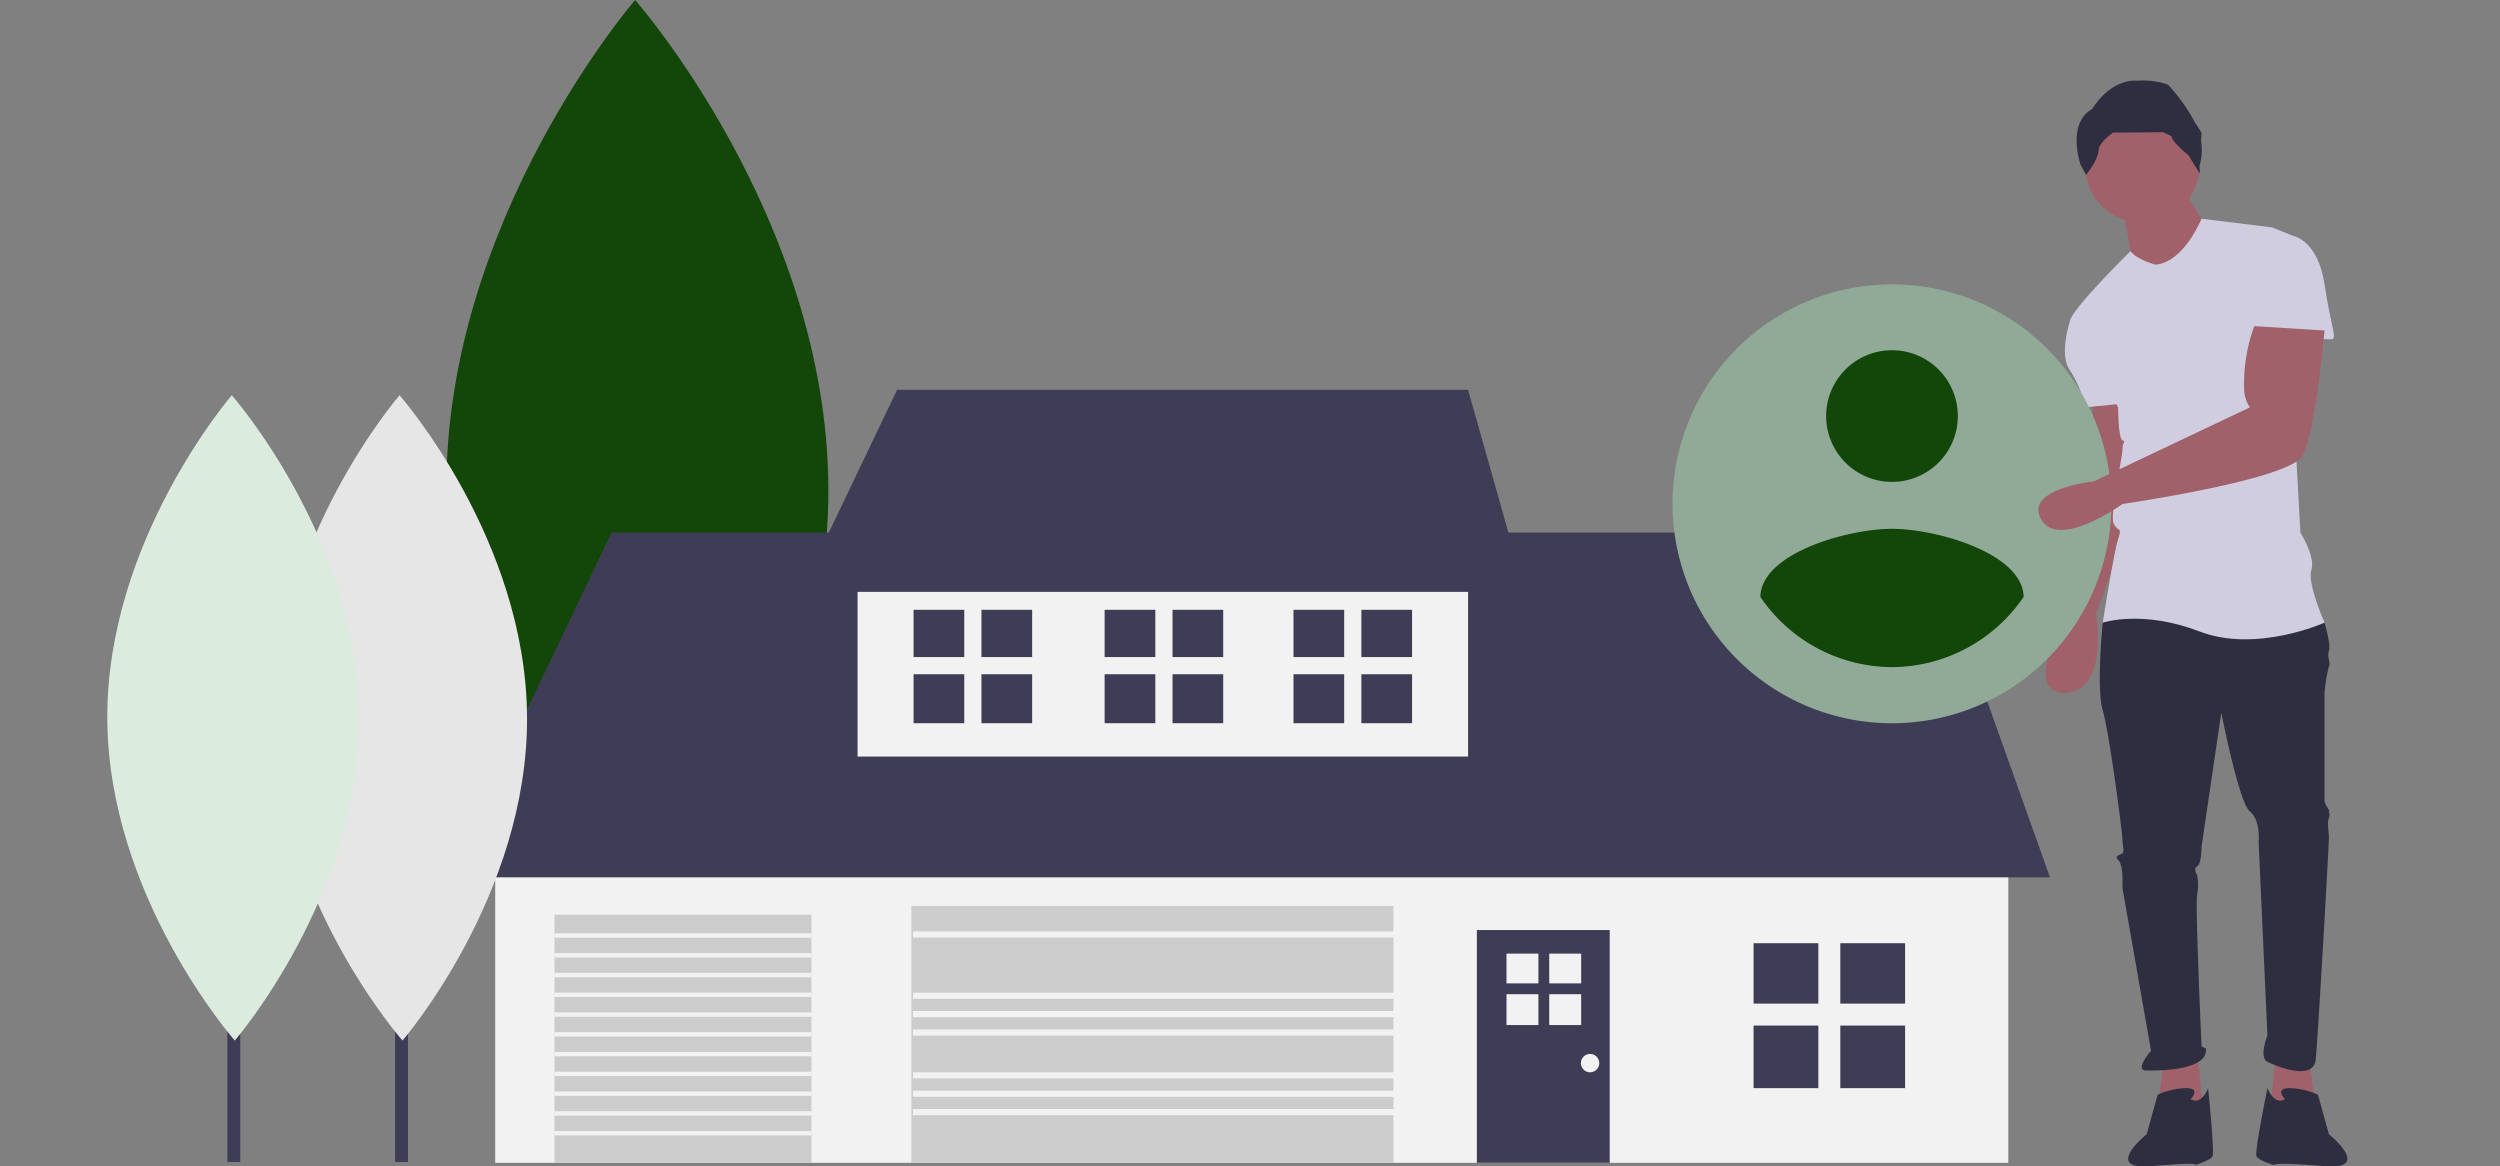 <svg xmlns="http://www.w3.org/2000/svg" width="370.602" height="172.921" viewBox="0 0 370.602 172.921">
  <rect x="0" y="0" width="370.602" height="172.921" fill="#808080" stroke="none"/>
  <g id="Grupo_2889" data-name="Grupo 2889" transform="translate(-947.791 -1514.574)">
    <path id="Trazado_987" data-name="Trazado 987" d="M1039.36,480.477l.977,7.162-6.836.651.977-8.79Z" transform="translate(250.744 1191.174)" fill="#a0616a"/>
    <path id="Trazado_988" data-name="Trazado 988" d="M969.911,364.916s.651,8.79.651,9.115S966,396.82,966,396.82s-6.511,12.371,0,12.045,4.558-11.72,4.558-11.72l6.836-18.882-2.93-13.347Z" transform="translate(287.963 1208.42)" fill="#a0616a"/>
    <path id="Trazado_989" data-name="Trazado 989" d="M983.477,480.477l-.977,7.162,6.836.651-.977-8.79Z" transform="translate(285.141 1191.174)" fill="#a0616a"/>
    <path id="Trazado_990" data-name="Trazado 990" d="M989.728,457.544l-1.628,2.279s-.977,9.766,0,13.022,2.93,18.231,2.93,19.207.326,1.628,0,1.953-1.3.326-.651.977.651,2.6.651,2.6v1.628l4.232,24.091s-2.6,2.93-.651,2.93,9.115,0,8.79-3.255l-.651-.326s-.977-21.486-.651-22.463a8.309,8.309,0,0,0,0-2.93s-.651-.977,0-1.3.651-2.93.651-2.93l2.93-19.858s2.6,13.347,4.232,14.65,1.3,4.558,1.3,4.558l1.3,28.648s-1.3,3.255,0,3.907,6.837,2.93,7.162-.326,1.953-31.578,1.953-32.88-.326-1.953,0-2.93-.326-.977,0-.977-.651-.977-.651-1.628V470.24a24.04,24.04,0,0,1,.651-3.907c.326-.651-.326-1.3,0-2.279s-.651-4.232-.651-4.232l-14.65-3.907Z" transform="translate(271.402 1147.044)" fill="#2f2e41"/>
    <path id="Trazado_991" data-name="Trazado 991" d="M1009.837,681.544s1.628-1.628-.651-1.628a10.6,10.6,0,0,0-4.232.977l-1.628,5.86s-6.674,5.372.814,4.72,6.348-.163,6.348-.163,2.279-.651,2.6-1.3-.651-10.092-.651-10.092S1011.464,682.52,1009.837,681.544Z" transform="translate(262.688 995.967)" fill="#2f2e41"/>
    <path id="Trazado_992" data-name="Trazado 992" d="M1063.156,681.544s-1.628-1.628.651-1.628a10.6,10.6,0,0,1,4.232.977l1.628,5.86s6.674,5.372-.814,4.72-7.325-.163-7.325-.163-2.279-.651-2.6-1.3,1.628-10.092,1.628-10.092S1061.529,682.52,1063.156,681.544Z" transform="translate(223.367 995.967)" fill="#2f2e41"/>
    <rect id="Rectángulo_2447" data-name="Rectángulo 2447" width="2.898" height="114.48" transform="translate(1040.943 1572.337)" fill="#3f3d56"/>
    <path id="Trazado_993" data-name="Trazado 993" d="M291.387,256.768c.184,40.031-27.979,72.613-27.979,72.613s-28.463-32.321-28.647-72.352,27.979-72.613,27.979-72.613S291.2,216.737,291.387,256.768Z" transform="translate(779.202 1330.158)" fill="#134609"/>
    <rect id="Rectángulo_2448" data-name="Rectángulo 2448" width="224.302" height="47.53" transform="translate(1021.202 1639.422)" fill="#f2f2f2"/>
    <path id="Trazado_994" data-name="Trazado 994" d="M203.5,293.611,227.916,242.5h195l18.231,51.111Z" transform="translate(810.54 1351.02)" fill="#3f3d56"/>
    <rect id="Rectángulo_2449" data-name="Rectángulo 2449" width="90.502" height="29.95" transform="translate(1074.917 1596.775)" fill="#f2f2f2"/>
    <path id="Trazado_995" data-name="Trazado 995" d="M378.824,177.5,364.5,207.45H471.931l-8.464-29.95Z" transform="translate(701.953 1394.859)" fill="#3f3d56"/>
    <rect id="Rectángulo_2450" data-name="Rectángulo 2450" width="71.458" height="38.089" transform="translate(1082.893 1648.862)" fill="#ccc"/>
    <rect id="Rectángulo_2451" data-name="Rectángulo 2451" width="38.089" height="36.787" transform="translate(1029.992 1650.165)" fill="#ccc"/>
    <rect id="Rectángulo_2452" data-name="Rectángulo 2452" width="19.696" height="34.508" transform="translate(1166.722 1652.443)" fill="#3f3d56"/>
    <rect id="Rectángulo_2453" data-name="Rectángulo 2453" width="370.602" transform="translate(947.791 1687.158)" fill="#3f3d56"/>
    <rect id="Rectángulo_2454" data-name="Rectángulo 2454" width="1.913" height="75.544" transform="translate(1006.358 1611.281)" fill="#3f3d56"/>
    <path id="Trazado_996" data-name="Trazado 996" d="M194.08,412.133c.122,26.416-18.463,47.917-18.463,47.917s-18.782-21.328-18.9-47.744,18.463-47.917,18.463-47.917S193.958,385.717,194.08,412.133Z" transform="translate(831.841 1208.775)" fill="#e6e6e6"/>
    <rect id="Rectángulo_2455" data-name="Rectángulo 2455" width="1.913" height="75.544" transform="translate(981.496 1611.281)" fill="#3f3d56"/>
    <path id="Trazado_998" data-name="Trazado 998" d="M117.708,412.133c.122,26.416-18.463,47.917-18.463,47.917s-18.782-21.328-18.9-47.744S98.8,364.389,98.8,364.389,117.586,385.717,117.708,412.133Z" transform="translate(883.351 1208.775)" fill="#dbecdf"/>
    <rect id="Rectángulo_2456" data-name="Rectángulo 2456" width="9.604" height="8.953" transform="translate(1207.74 1654.397)" fill="#3f3d56"/>
    <rect id="Rectángulo_2457" data-name="Rectángulo 2457" width="9.604" height="8.953" transform="translate(1220.6 1654.397)" fill="#3f3d56"/>
    <rect id="Rectángulo_2458" data-name="Rectángulo 2458" width="9.604" height="9.278" transform="translate(1207.74 1666.605)" fill="#3f3d56"/>
    <rect id="Rectángulo_2459" data-name="Rectángulo 2459" width="9.604" height="9.278" transform="translate(1220.6 1666.605)" fill="#3f3d56"/>
    <rect id="Rectángulo_2460" data-name="Rectángulo 2460" width="7.516" height="7.006" transform="translate(1083.219 1604.97)" fill="#3f3d56"/>
    <rect id="Rectángulo_2461" data-name="Rectángulo 2461" width="7.516" height="7.006" transform="translate(1093.282 1604.97)" fill="#3f3d56"/>
    <rect id="Rectángulo_2462" data-name="Rectángulo 2462" width="7.516" height="7.261" transform="translate(1083.219 1614.524)" fill="#3f3d56"/>
    <rect id="Rectángulo_2463" data-name="Rectángulo 2463" width="7.516" height="7.261" transform="translate(1093.282 1614.524)" fill="#3f3d56"/>
    <rect id="Rectángulo_2464" data-name="Rectángulo 2464" width="7.516" height="7.006" transform="translate(1139.538 1604.97)" fill="#3f3d56"/>
    <rect id="Rectángulo_2465" data-name="Rectángulo 2465" width="7.516" height="7.006" transform="translate(1149.602 1604.97)" fill="#3f3d56"/>
    <rect id="Rectángulo_2466" data-name="Rectángulo 2466" width="7.516" height="7.261" transform="translate(1139.538 1614.524)" fill="#3f3d56"/>
    <rect id="Rectángulo_2467" data-name="Rectángulo 2467" width="7.516" height="7.261" transform="translate(1149.602 1614.524)" fill="#3f3d56"/>
    <rect id="Rectángulo_2468" data-name="Rectángulo 2468" width="7.516" height="7.006" transform="translate(1111.541 1604.97)" fill="#3f3d56"/>
    <rect id="Rectángulo_2469" data-name="Rectángulo 2469" width="7.516" height="7.006" transform="translate(1121.605 1604.97)" fill="#3f3d56"/>
    <rect id="Rectángulo_2470" data-name="Rectángulo 2470" width="7.516" height="7.261" transform="translate(1111.541 1614.524)" fill="#3f3d56"/>
    <rect id="Rectángulo_2471" data-name="Rectángulo 2471" width="7.516" height="7.261" transform="translate(1121.605 1614.524)" fill="#3f3d56"/>
    <rect id="Rectángulo_2472" data-name="Rectángulo 2472" width="4.732" height="4.411" transform="translate(1171.116 1655.939)" fill="#f2f2f2"/>
    <rect id="Rectángulo_2473" data-name="Rectángulo 2473" width="4.732" height="4.411" transform="translate(1177.453 1655.939)" fill="#f2f2f2"/>
    <rect id="Rectángulo_2474" data-name="Rectángulo 2474" width="4.732" height="4.572" transform="translate(1171.116 1661.955)" fill="#f2f2f2"/>
    <rect id="Rectángulo_2475" data-name="Rectángulo 2475" width="4.732" height="4.572" transform="translate(1177.453 1661.955)" fill="#f2f2f2"/>
    <circle id="Elipse_55" data-name="Elipse 55" cx="1.363" cy="1.363" r="1.363" transform="translate(1182.142 1670.809)" fill="#f2f2f2"/>
    <rect id="Rectángulo_2476" data-name="Rectángulo 2476" width="71.759" height="0.908" transform="translate(1083.133 1652.642)" fill="#f2f2f2"/>
    <rect id="Rectángulo_2477" data-name="Rectángulo 2477" width="71.759" transform="translate(1083.133 1656.275)" fill="#f2f2f2"/>
    <rect id="Rectángulo_2478" data-name="Rectángulo 2478" width="71.759" transform="translate(1083.133 1659)" fill="#f2f2f2"/>
    <rect id="Rectángulo_2479" data-name="Rectángulo 2479" width="71.759" height="0.908" transform="translate(1083.133 1661.725)" fill="#f2f2f2"/>
    <rect id="Rectángulo_2480" data-name="Rectángulo 2480" width="71.759" height="0.908" transform="translate(1083.133 1664.45)" fill="#f2f2f2"/>
    <rect id="Rectángulo_2481" data-name="Rectángulo 2481" width="71.759" height="0.908" transform="translate(1083.133 1667.175)" fill="#f2f2f2"/>
    <rect id="Rectángulo_2482" data-name="Rectángulo 2482" width="71.759" transform="translate(1083.133 1670.809)" fill="#f2f2f2"/>
    <rect id="Rectángulo_2483" data-name="Rectángulo 2483" width="71.759" height="0.908" transform="translate(1083.133 1673.533)" fill="#f2f2f2"/>
    <rect id="Rectángulo_2484" data-name="Rectángulo 2484" width="71.759" height="0.908" transform="translate(1083.133 1676.258)" fill="#f2f2f2"/>
    <rect id="Rectángulo_2485" data-name="Rectángulo 2485" width="71.759" height="0.908" transform="translate(1083.133 1678.983)" fill="#f2f2f2"/>
    <rect id="Rectángulo_2486" data-name="Rectángulo 2486" width="71.759" transform="translate(1083.133 1682.617)" fill="#f2f2f2"/>
    <rect id="Rectángulo_2487" data-name="Rectángulo 2487" width="38.089" height="0.651" transform="translate(1029.992 1652.932)" fill="#f2f2f2"/>
    <rect id="Rectángulo_2488" data-name="Rectángulo 2488" width="38.089" height="0.651" transform="translate(1029.992 1655.862)" fill="#f2f2f2"/>
    <rect id="Rectángulo_2489" data-name="Rectángulo 2489" width="38.089" height="0.651" transform="translate(1029.992 1658.792)" fill="#f2f2f2"/>
    <rect id="Rectángulo_2490" data-name="Rectángulo 2490" width="38.089" height="0.651" transform="translate(1029.992 1661.722)" fill="#f2f2f2"/>
    <rect id="Rectángulo_2491" data-name="Rectángulo 2491" width="38.089" height="0.651" transform="translate(1029.992 1664.651)" fill="#f2f2f2"/>
    <rect id="Rectángulo_2492" data-name="Rectángulo 2492" width="38.089" height="0.651" transform="translate(1029.992 1667.582)" fill="#f2f2f2"/>
    <rect id="Rectángulo_2493" data-name="Rectángulo 2493" width="38.089" height="0.651" transform="translate(1029.992 1670.512)" fill="#f2f2f2"/>
    <rect id="Rectángulo_2494" data-name="Rectángulo 2494" width="38.089" height="0.651" transform="translate(1029.992 1673.441)" fill="#f2f2f2"/>
    <rect id="Rectángulo_2495" data-name="Rectángulo 2495" width="38.089" height="0.651" transform="translate(1029.992 1676.371)" fill="#f2f2f2"/>
    <rect id="Rectángulo_2496" data-name="Rectángulo 2496" width="38.089" height="0.651" transform="translate(1029.992 1679.301)" fill="#f2f2f2"/>
    <rect id="Rectángulo_2497" data-name="Rectángulo 2497" width="38.089" height="0.651" transform="translate(1029.992 1682.231)" fill="#f2f2f2"/>
    <circle id="Elipse_56" data-name="Elipse 56" cx="30.718" cy="30.718" r="30.718" transform="translate(1198.065 1557.898)" fill="#134609"/>
    <circle id="Elipse_57" data-name="Elipse 57" cx="8.464" cy="8.464" r="8.464" transform="translate(1256.898 1530.689)" fill="#a0616a"/>
    <path id="Trazado_1000" data-name="Trazado 1000" d="M998,272.171s1.3,6.511,1.3,7.488,5.534,3.907,5.534,3.907l6.185-7.813s-3.907-5.534-3.907-6.836Z" transform="translate(264.433 1273.167)" fill="#a0616a"/>
    <path id="Trazado_1001" data-name="Trazado 1001" d="M986.7,290.8s-2.837-.755-3.7-2.005c0,0-9,8.842-9,10.47l7.162,12.7s0,4.558.651,4.883,0,0,0,1.3-1.953,9.766-1.3,11.069,1.3.326.651,2.279-2.279,12.371-2.279,12.371,5.86-1.953,14.324,1.3,18.556-1.3,18.556-1.3-2.6-5.86-1.953-7.813-1.628-5.534-1.628-5.534l-1.628-29.95s2.279-13.347.651-14l-3.255-1.3-10.425-1.281S990.928,290.47,986.7,290.8Z" transform="translate(280.619 1263.007)" fill="#d0cde1"/>
    <path id="Trazado_1002" data-name="Trazado 1002" d="M975.757,323.916l-3.255,2.279s-1.628,4.883,0,7.162a16.694,16.694,0,0,1,2.279,5.534l6.511-.651Z" transform="translate(282.118 1236.072)" fill="#d0cde1"/>
    <path id="Trazado_1004" data-name="Trazado 1004" d="M980.3,222.142h0s2.551-4.477,6.823-4.183h0a10.86,10.86,0,0,1,4.4.588,26.054,26.054,0,0,1,4.039,5.677l.349.495.568.95v.666l-.061.519a8,8,0,0,1-.223,3.742l.063,1.142s-2.733-4.228-2.733-4.816l1.221,2.214s-2.689-2.067-2.689-2.949l1.468.735-2.669-1.323-8.365.068,4.228.225-4.228-.225,2.359-.95s-3.47,1.91-3.6,3.527-1.869,3.674-1.869,3.674l-.8-1.47S976.433,224.346,980.3,222.142Z" transform="translate(277.646 1308.576)" fill="#2f2e41"/>
    <path id="Trazado_1005" data-name="Trazado 1005" d="M1056.279,291.916h4.883s3.581.651,4.558,7.162,1.953,8.139.977,8.139-12.7-.326-12.7-.651S1056.279,291.916,1056.279,291.916Z" transform="translate(226.663 1257.655)" fill="#d0cde1"/>
    <path id="Path_341" data-name="Path 341" d="M615.446,256.9a32.528,32.528,0,1,0,32.528,32.528A32.528,32.528,0,0,0,615.446,256.9Zm0,9.759a9.759,9.759,0,1,1-9.758,9.758,9.758,9.758,0,0,1,9.758-9.758Zm0,46.977a23.7,23.7,0,0,1-19.517-10.415c.156-6.505,13.011-10.087,19.517-10.087s19.361,3.581,19.517,10.087a23.735,23.735,0,0,1-19.517,10.418Z" transform="translate(612.814 1299.832)" fill="#91aa98"/>
    <path id="Trazado_1003" data-name="Trazado 1003" d="M991.714,332.916a24.9,24.9,0,0,0-1.491,9.644,5.083,5.083,0,0,0,.84,2.4h0l-23.1,10.965s-10.436,1.08-7.831,5.638,12.045-2.279,12.045-2.279,24.742-3.581,26.695-7.162,3.255-18.556,3.255-18.556Z" transform="translate(290.252 1230.002)" fill="#a0616a"/>
  </g>
</svg>
